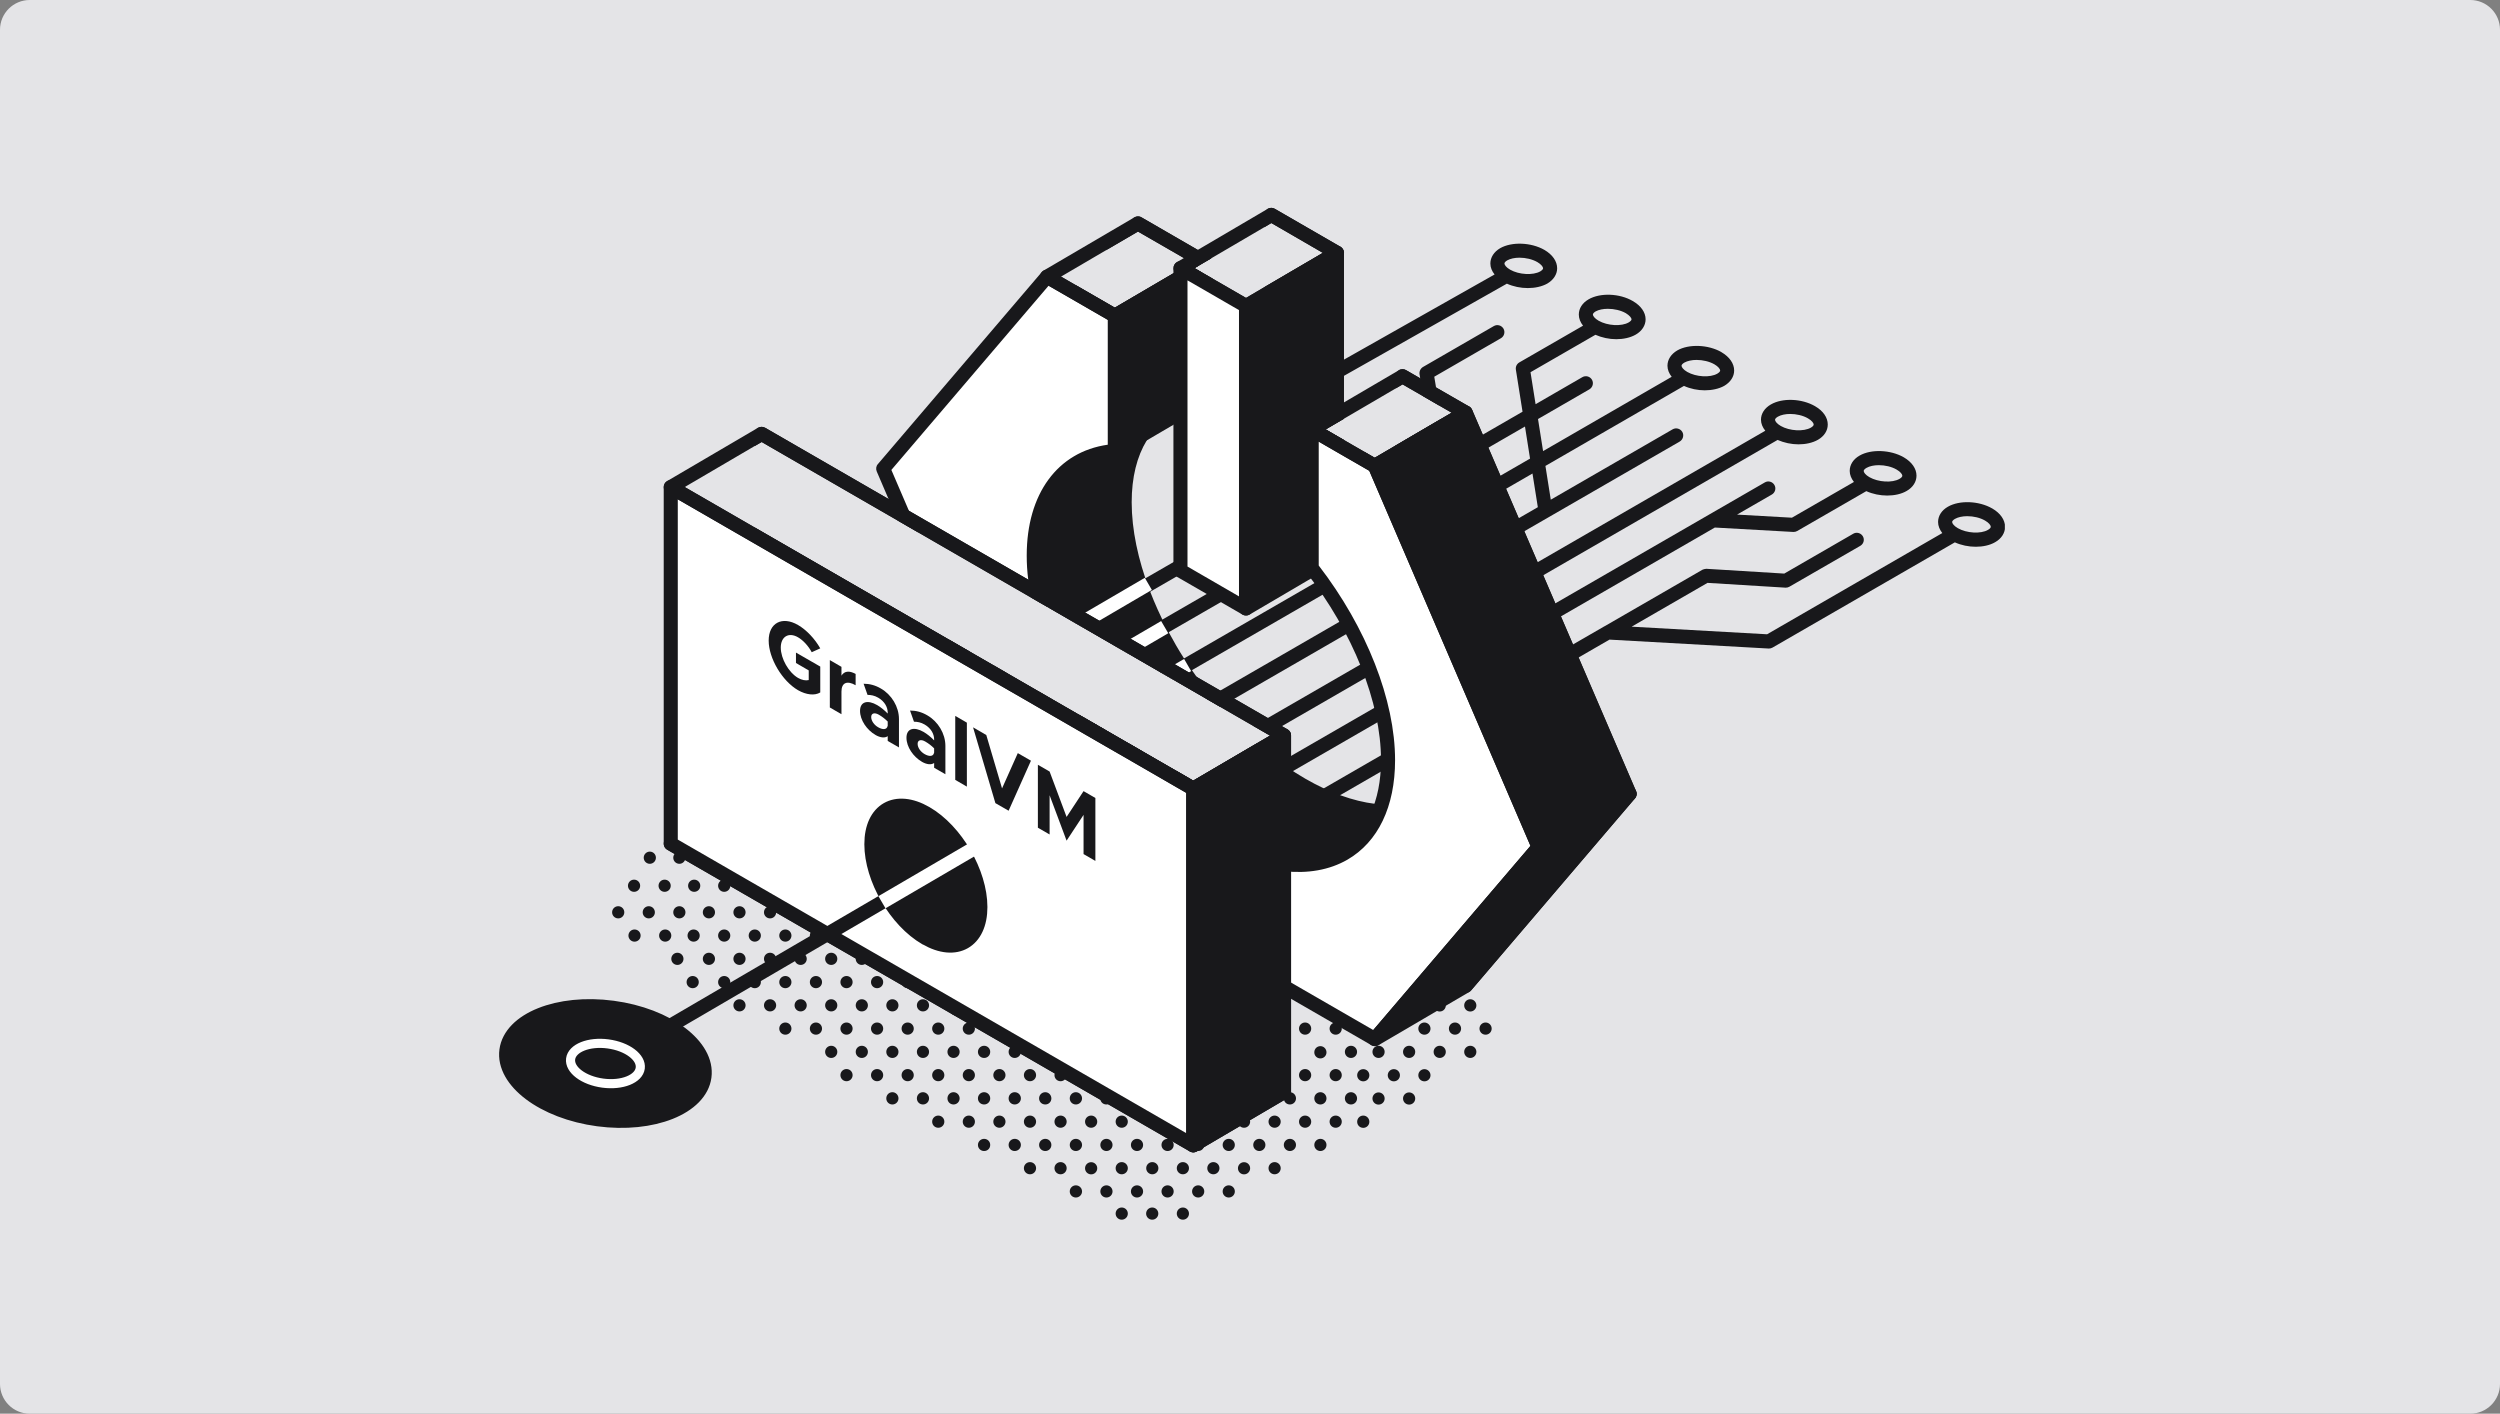 <svg width="336" height="190" viewBox="0 0 336 190" fill="none" xmlns="http://www.w3.org/2000/svg">
<rect x="0" y="0" width="336" height="190" fill="#808080" stroke="none"/>
<path d="M0 4C0 1.791 1.791 0 4 0H332C334.209 0 336 1.791 336 4V186C336 188.209 334.209 190 332 190H4C1.791 190 0 188.209 0 186V4Z" fill="#E4E4E7"/>
<g clip-path="url(#clip0_681_15560)">
<path d="M93.223 124.921C92.769 124.921 92.403 125.287 92.403 125.741C92.403 126.194 92.769 126.56 93.223 126.56C93.677 126.56 94.042 126.194 94.042 125.741C94.042 125.287 93.677 124.921 93.223 124.921Z" fill="#18181B"/>
<path d="M95.278 121.794C94.824 121.794 94.458 122.16 94.458 122.614C94.458 123.067 94.824 123.433 95.278 123.433C95.731 123.433 96.097 123.067 96.097 122.614C96.097 122.16 95.731 121.794 95.278 121.794Z" fill="#18181B"/>
<path d="M99.388 121.794C98.934 121.794 98.568 122.16 98.568 122.614C98.568 123.067 98.934 123.433 99.388 123.433C99.842 123.433 100.207 123.067 100.207 122.614C100.207 122.16 99.842 121.794 99.388 121.794Z" fill="#18181B"/>
<path d="M103.497 121.794C103.043 121.794 102.678 122.16 102.678 122.614C102.678 123.067 103.043 123.433 103.497 123.433C103.951 123.433 104.317 123.067 104.317 122.614C104.317 122.16 103.951 121.794 103.497 121.794Z" fill="#18181B"/>
<path d="M83.087 121.794C82.633 121.794 82.268 122.16 82.268 122.614C82.268 123.067 82.633 123.433 83.087 123.433C83.541 123.433 83.906 123.067 83.906 122.614C83.906 122.16 83.541 121.794 83.087 121.794Z" fill="#18181B"/>
<path d="M87.196 121.794C86.743 121.794 86.377 122.16 86.377 122.614C86.377 123.067 86.743 123.433 87.196 123.433C87.65 123.433 88.016 123.067 88.016 122.614C88.016 122.16 87.65 121.794 87.196 121.794Z" fill="#18181B"/>
<path d="M91.306 121.794C90.853 121.794 90.487 122.16 90.487 122.614C90.487 123.067 90.853 123.433 91.306 123.433C91.76 123.433 92.126 123.067 92.126 122.614C92.126 122.16 91.76 121.794 91.306 121.794Z" fill="#18181B"/>
<path d="M93.299 118.224C92.845 118.224 92.48 118.589 92.48 119.043C92.48 119.497 92.845 119.863 93.299 119.863C93.753 119.863 94.118 119.497 94.118 119.043C94.118 118.589 93.753 118.224 93.299 118.224Z" fill="#18181B"/>
<path d="M85.218 118.224C84.764 118.224 84.398 118.589 84.398 119.043C84.398 119.497 84.764 119.863 85.218 119.863C85.672 119.863 86.037 119.497 86.037 119.043C86.037 118.589 85.672 118.224 85.218 118.224Z" fill="#18181B"/>
<path d="M89.327 118.224C88.873 118.224 88.508 118.589 88.508 119.043C88.508 119.497 88.873 119.863 89.327 119.863C89.781 119.863 90.147 119.497 90.147 119.043C90.147 118.589 89.781 118.224 89.327 118.224Z" fill="#18181B"/>
<path d="M91.306 114.457C90.853 114.457 90.487 114.822 90.487 115.276C90.487 115.73 90.853 116.096 91.306 116.096C91.76 116.096 92.126 115.73 92.126 115.276C92.126 114.822 91.76 114.457 91.306 114.457Z" fill="#18181B"/>
<path d="M87.335 114.457C86.881 114.457 86.516 114.822 86.516 115.276C86.516 115.73 86.881 116.096 87.335 116.096C87.789 116.096 88.154 115.73 88.154 115.276C88.154 114.822 87.789 114.457 87.335 114.457Z" fill="#18181B"/>
<path d="M97.332 124.921C96.879 124.921 96.513 125.287 96.513 125.741C96.513 126.194 96.879 126.56 97.332 126.56C97.786 126.56 98.152 126.194 98.152 125.741C98.152 125.287 97.786 124.921 97.332 124.921Z" fill="#18181B"/>
<path d="M97.332 118.224C96.879 118.224 96.513 118.589 96.513 119.043C96.513 119.497 96.879 119.863 97.332 119.863C97.786 119.863 98.152 119.497 98.152 119.043C98.152 118.589 97.786 118.224 97.332 118.224Z" fill="#18181B"/>
<path d="M101.442 124.921C100.989 124.921 100.623 125.287 100.623 125.741C100.623 126.194 100.989 126.56 101.442 126.56C101.896 126.56 102.262 126.194 102.262 125.741C102.262 125.287 101.896 124.921 101.442 124.921Z" fill="#18181B"/>
<path d="M105.552 124.921C105.098 124.921 104.732 125.287 104.732 125.741C104.732 126.194 105.098 126.56 105.552 126.56C106.006 126.56 106.371 126.194 106.371 125.741C106.371 125.287 106.006 124.921 105.552 124.921Z" fill="#18181B"/>
<path d="M85.281 124.921C84.828 124.921 84.462 125.287 84.462 125.741C84.462 126.194 84.828 126.56 85.281 126.56C85.735 126.56 86.101 126.194 86.101 125.741C86.101 125.287 85.735 124.921 85.281 124.921Z" fill="#18181B"/>
<path d="M89.403 124.921C88.949 124.921 88.583 125.287 88.583 125.741C88.583 126.194 88.949 126.56 89.403 126.56C89.856 126.56 90.222 126.194 90.222 125.741C90.222 125.287 89.856 124.921 89.403 124.921Z" fill="#18181B"/>
<path d="M109.662 124.921C109.208 124.921 108.843 125.287 108.843 125.741C108.843 126.194 109.208 126.56 109.662 126.56C110.116 126.56 110.481 126.194 110.481 125.741C110.481 125.287 110.116 124.921 109.662 124.921Z" fill="#18181B"/>
<path d="M95.278 129.687C95.731 129.687 96.097 129.322 96.097 128.868C96.097 128.414 95.731 128.048 95.278 128.048C94.824 128.048 94.458 128.414 94.458 128.868C94.458 129.322 94.824 129.687 95.278 129.687Z" fill="#18181B"/>
<path d="M99.388 128.048C98.934 128.048 98.568 128.414 98.568 128.868C98.568 129.322 98.934 129.687 99.388 129.687C99.842 129.687 100.207 129.322 100.207 128.868C100.207 128.414 99.842 128.048 99.388 128.048Z" fill="#18181B"/>
<path d="M103.497 128.048C103.043 128.048 102.678 128.414 102.678 128.868C102.678 129.322 103.043 129.687 103.497 129.687C103.951 129.687 104.317 129.322 104.317 128.868C104.317 128.414 103.951 128.048 103.497 128.048Z" fill="#18181B"/>
<path d="M91.042 128.048C90.588 128.048 90.222 128.414 90.222 128.868C90.222 129.322 90.588 129.687 91.042 129.687C91.496 129.687 91.861 129.322 91.861 128.868C91.861 128.414 91.496 128.048 91.042 128.048Z" fill="#18181B"/>
<path d="M93.097 131.175C92.643 131.175 92.277 131.541 92.277 131.995C92.277 132.449 92.643 132.814 93.097 132.814C93.551 132.814 93.916 132.449 93.916 131.995C93.916 131.541 93.551 131.175 93.097 131.175Z" fill="#18181B"/>
<path d="M107.607 128.048C107.153 128.048 106.788 128.414 106.788 128.868C106.788 129.322 107.153 129.687 107.607 129.687C108.061 129.687 108.427 129.322 108.427 128.868C108.427 128.414 108.061 128.048 107.607 128.048Z" fill="#18181B"/>
<path d="M111.717 128.048C111.263 128.048 110.897 128.414 110.897 128.868C110.897 129.322 111.263 129.687 111.717 129.687C112.171 129.687 112.536 129.322 112.536 128.868C112.536 128.414 112.171 128.048 111.717 128.048Z" fill="#18181B"/>
<path d="M115.827 128.048C115.373 128.048 115.008 128.414 115.008 128.868C115.008 129.322 115.373 129.687 115.827 129.687C116.281 129.687 116.647 129.322 116.647 128.868C116.647 128.414 116.281 128.048 115.827 128.048Z" fill="#18181B"/>
<path d="M97.332 131.175C96.879 131.175 96.513 131.541 96.513 131.995C96.513 132.449 96.879 132.814 97.332 132.814C97.786 132.814 98.152 132.449 98.152 131.995C98.152 131.541 97.786 131.175 97.332 131.175Z" fill="#18181B"/>
<path d="M101.442 131.175C100.989 131.175 100.623 131.541 100.623 131.995C100.623 132.449 100.989 132.814 101.442 132.814C101.896 132.814 102.262 132.449 102.262 131.995C102.262 131.541 101.896 131.175 101.442 131.175Z" fill="#18181B"/>
<path d="M105.552 131.175C105.098 131.175 104.732 131.541 104.732 131.995C104.732 132.449 105.098 132.814 105.552 132.814C106.006 132.814 106.371 132.449 106.371 131.995C106.371 131.541 106.006 131.175 105.552 131.175Z" fill="#18181B"/>
<path d="M109.662 131.175C109.208 131.175 108.843 131.541 108.843 131.995C108.843 132.449 109.208 132.814 109.662 132.814C110.116 132.814 110.481 132.449 110.481 131.995C110.481 131.541 110.116 131.175 109.662 131.175Z" fill="#18181B"/>
<path d="M113.772 131.175C113.318 131.175 112.952 131.541 112.952 131.995C112.952 132.449 113.318 132.814 113.772 132.814C114.225 132.814 114.591 132.449 114.591 131.995C114.591 131.541 114.225 131.175 113.772 131.175Z" fill="#18181B"/>
<path d="M117.882 131.175C117.428 131.175 117.062 131.541 117.062 131.995C117.062 132.449 117.428 132.814 117.882 132.814C118.336 132.814 118.701 132.449 118.701 131.995C118.701 131.541 118.336 131.175 117.882 131.175Z" fill="#18181B"/>
<path d="M121.991 131.175C121.537 131.175 121.172 131.541 121.172 131.995C121.172 132.449 121.537 132.814 121.991 132.814C122.445 132.814 122.811 132.449 122.811 131.995C122.811 131.541 122.445 131.175 121.991 131.175Z" fill="#18181B"/>
<path d="M99.388 134.297C98.934 134.297 98.568 134.663 98.568 135.117C98.568 135.571 98.934 135.936 99.388 135.936C99.842 135.936 100.207 135.571 100.207 135.117C100.207 134.663 99.842 134.297 99.388 134.297Z" fill="#18181B"/>
<path d="M103.497 134.297C103.043 134.297 102.678 134.663 102.678 135.117C102.678 135.571 103.043 135.936 103.497 135.936C103.951 135.936 104.317 135.571 104.317 135.117C104.317 134.663 103.951 134.297 103.497 134.297Z" fill="#18181B"/>
<path d="M107.607 134.297C107.153 134.297 106.788 134.663 106.788 135.117C106.788 135.571 107.153 135.936 107.607 135.936C108.061 135.936 108.427 135.571 108.427 135.117C108.427 134.663 108.061 134.297 107.607 134.297Z" fill="#18181B"/>
<path d="M111.717 134.297C111.263 134.297 110.897 134.663 110.897 135.117C110.897 135.571 111.263 135.936 111.717 135.936C112.171 135.936 112.536 135.571 112.536 135.117C112.536 134.663 112.171 134.297 111.717 134.297Z" fill="#18181B"/>
<path d="M115.827 134.297C115.373 134.297 115.008 134.663 115.008 135.117C115.008 135.571 115.373 135.936 115.827 135.936C116.281 135.936 116.647 135.571 116.647 135.117C116.647 134.663 116.281 134.297 115.827 134.297Z" fill="#18181B"/>
<path d="M119.936 134.297C119.483 134.297 119.117 134.663 119.117 135.117C119.117 135.571 119.483 135.936 119.936 135.936C120.39 135.936 120.756 135.571 120.756 135.117C120.756 134.663 120.39 134.297 119.936 134.297Z" fill="#18181B"/>
<path d="M124.047 134.297C123.593 134.297 123.228 134.663 123.228 135.117C123.228 135.571 123.593 135.936 124.047 135.936C124.501 135.936 124.866 135.571 124.866 135.117C124.866 134.663 124.501 134.297 124.047 134.297Z" fill="#18181B"/>
<path d="M128.156 134.297C127.703 134.297 127.337 134.663 127.337 135.117C127.337 135.571 127.703 135.936 128.156 135.936C128.61 135.936 128.976 135.571 128.976 135.117C128.976 134.663 128.61 134.297 128.156 134.297Z" fill="#18181B"/>
<path d="M105.552 139.063C106.006 139.063 106.371 138.698 106.371 138.244C106.371 137.79 106.006 137.424 105.552 137.424C105.098 137.424 104.732 137.79 104.732 138.244C104.732 138.698 105.098 139.063 105.552 139.063Z" fill="#18181B"/>
<path d="M109.662 137.424C109.208 137.424 108.843 137.79 108.843 138.244C108.843 138.698 109.208 139.063 109.662 139.063C110.116 139.063 110.481 138.698 110.481 138.244C110.481 137.79 110.116 137.424 109.662 137.424Z" fill="#18181B"/>
<path d="M113.772 137.424C113.318 137.424 112.952 137.79 112.952 138.244C112.952 138.698 113.318 139.063 113.772 139.063C114.225 139.063 114.591 138.698 114.591 138.244C114.591 137.79 114.225 137.424 113.772 137.424Z" fill="#18181B"/>
<path d="M117.882 137.424C117.428 137.424 117.062 137.79 117.062 138.244C117.062 138.698 117.428 139.063 117.882 139.063C118.336 139.063 118.701 138.698 118.701 138.244C118.701 137.79 118.336 137.424 117.882 137.424Z" fill="#18181B"/>
<path d="M121.991 137.424C121.537 137.424 121.172 137.79 121.172 138.244C121.172 138.698 121.537 139.063 121.991 139.063C122.445 139.063 122.811 138.698 122.811 138.244C122.811 137.79 122.445 137.424 121.991 137.424Z" fill="#18181B"/>
<path d="M126.102 139.063C126.556 139.063 126.921 138.698 126.921 138.244C126.921 137.79 126.556 137.424 126.102 137.424C125.648 137.424 125.282 137.79 125.282 138.244C125.282 138.698 125.648 139.063 126.102 139.063Z" fill="#18181B"/>
<path d="M130.211 137.424C129.757 137.424 129.392 137.79 129.392 138.244C129.392 138.698 129.757 139.063 130.211 139.063C130.665 139.063 131.03 138.698 131.03 138.244C131.03 137.79 130.665 137.424 130.211 137.424Z" fill="#18181B"/>
<path d="M111.717 140.552C111.263 140.552 110.897 140.917 110.897 141.371C110.897 141.825 111.263 142.19 111.717 142.19C112.171 142.19 112.536 141.825 112.536 141.371C112.536 140.917 112.171 140.552 111.717 140.552Z" fill="#18181B"/>
<path d="M115.827 140.552C115.373 140.552 115.008 140.917 115.008 141.371C115.008 141.825 115.373 142.19 115.827 142.19C116.281 142.19 116.647 141.825 116.647 141.371C116.647 140.917 116.281 140.552 115.827 140.552Z" fill="#18181B"/>
<path d="M119.936 140.552C119.483 140.552 119.117 140.917 119.117 141.371C119.117 141.825 119.483 142.19 119.936 142.19C120.39 142.19 120.756 141.825 120.756 141.371C120.756 140.917 120.39 140.552 119.936 140.552Z" fill="#18181B"/>
<path d="M124.047 140.552C123.593 140.552 123.228 140.917 123.228 141.371C123.228 141.825 123.593 142.19 124.047 142.19C124.501 142.19 124.866 141.825 124.866 141.371C124.866 140.917 124.501 140.552 124.047 140.552Z" fill="#18181B"/>
<path d="M128.156 140.552C127.703 140.552 127.337 140.917 127.337 141.371C127.337 141.825 127.703 142.19 128.156 142.19C128.61 142.19 128.976 141.825 128.976 141.371C128.976 140.917 128.61 140.552 128.156 140.552Z" fill="#18181B"/>
<path d="M132.266 140.552C131.812 140.552 131.434 140.917 131.434 141.371C131.434 141.825 131.799 142.19 132.266 142.19C132.732 142.19 133.085 141.825 133.085 141.371C133.085 140.917 132.72 140.552 132.266 140.552Z" fill="#18181B"/>
<path d="M136.376 140.552C135.922 140.552 135.557 140.917 135.557 141.371C135.557 141.825 135.922 142.19 136.376 142.19C136.83 142.19 137.208 141.825 137.208 141.371C137.208 140.917 136.843 140.552 136.376 140.552Z" fill="#18181B"/>
<path d="M113.772 143.678C113.318 143.678 112.952 144.044 112.952 144.498C112.952 144.952 113.318 145.317 113.772 145.317C114.225 145.317 114.591 144.952 114.591 144.498C114.591 144.044 114.225 143.678 113.772 143.678Z" fill="#18181B"/>
<path d="M117.882 143.678C117.428 143.678 117.062 144.044 117.062 144.498C117.062 144.952 117.428 145.317 117.882 145.317C118.336 145.317 118.701 144.952 118.701 144.498C118.701 144.044 118.336 143.678 117.882 143.678Z" fill="#18181B"/>
<path d="M121.991 143.678C121.537 143.678 121.172 144.044 121.172 144.498C121.172 144.952 121.537 145.317 121.991 145.317C122.445 145.317 122.811 144.952 122.811 144.498C122.811 144.044 122.445 143.678 121.991 143.678Z" fill="#18181B"/>
<path d="M126.102 143.678C125.648 143.678 125.282 144.044 125.282 144.498C125.282 144.952 125.648 145.317 126.102 145.317C126.556 145.317 126.921 144.952 126.921 144.498C126.921 144.044 126.556 143.678 126.102 143.678Z" fill="#18181B"/>
<path d="M130.211 143.678C129.757 143.678 129.392 144.044 129.392 144.498C129.392 144.952 129.757 145.317 130.211 145.317C130.665 145.317 131.03 144.952 131.03 144.498C131.03 144.044 130.665 143.678 130.211 143.678Z" fill="#18181B"/>
<path d="M134.32 143.678C133.867 143.678 133.501 144.044 133.501 144.498C133.501 144.952 133.867 145.317 134.32 145.317C134.774 145.317 135.14 144.952 135.14 144.498C135.14 144.044 134.774 143.678 134.32 143.678Z" fill="#18181B"/>
<path d="M138.431 143.678C137.977 143.678 137.611 144.044 137.611 144.498C137.611 144.952 137.977 145.317 138.431 145.317C138.885 145.317 139.25 144.952 139.25 144.498C139.25 144.044 138.885 143.678 138.431 143.678Z" fill="#18181B"/>
<path d="M142.54 143.678C142.086 143.678 141.721 144.044 141.721 144.498C141.721 144.952 142.086 145.317 142.54 145.317C142.994 145.317 143.36 144.952 143.36 144.498C143.36 144.044 142.994 143.678 142.54 143.678Z" fill="#18181B"/>
<path d="M119.936 146.791C119.483 146.791 119.117 147.156 119.117 147.623C119.117 148.089 119.483 148.442 119.936 148.442C120.39 148.442 120.756 148.077 120.756 147.623C120.756 147.169 120.39 146.791 119.936 146.791Z" fill="#18181B"/>
<path d="M124.047 146.791C123.593 146.791 123.228 147.156 123.228 147.623C123.228 148.089 123.593 148.442 124.047 148.442C124.501 148.442 124.866 148.077 124.866 147.623C124.866 147.169 124.501 146.791 124.047 146.791Z" fill="#18181B"/>
<path d="M128.156 146.791C127.703 146.791 127.337 147.156 127.337 147.623C127.337 148.089 127.703 148.442 128.156 148.442C128.61 148.442 128.976 148.077 128.976 147.623C128.976 147.169 128.61 146.791 128.156 146.791Z" fill="#18181B"/>
<path d="M132.266 146.791C131.812 146.791 131.434 147.156 131.434 147.623C131.434 148.089 131.799 148.442 132.266 148.442C132.732 148.442 133.085 148.077 133.085 147.623C133.085 147.169 132.72 146.791 132.266 146.791Z" fill="#18181B"/>
<path d="M136.376 146.791C135.922 146.791 135.557 147.156 135.557 147.623C135.557 148.089 135.922 148.442 136.376 148.442C136.83 148.442 137.208 148.077 137.208 147.623C137.208 147.169 136.843 146.791 136.376 146.791Z" fill="#18181B"/>
<path d="M140.485 146.791C140.032 146.791 139.653 147.156 139.653 147.623C139.653 148.089 140.019 148.442 140.485 148.442C140.952 148.442 141.305 148.077 141.305 147.623C141.305 147.169 140.939 146.791 140.485 146.791Z" fill="#18181B"/>
<path d="M144.595 146.791C144.141 146.791 143.775 147.156 143.775 147.623C143.775 148.089 144.141 148.442 144.595 148.442C145.049 148.442 145.427 148.077 145.427 147.623C145.427 147.169 145.049 146.791 144.595 146.791Z" fill="#18181B"/>
<path d="M148.692 146.791C148.239 146.791 147.873 147.156 147.873 147.623C147.873 148.089 148.239 148.442 148.692 148.442C149.146 148.442 149.525 148.077 149.525 147.623C149.525 147.169 149.146 146.791 148.692 146.791Z" fill="#18181B"/>
<path d="M177.461 146.791C177.007 146.791 176.642 147.156 176.642 147.623C176.642 148.089 177.007 148.442 177.461 148.442C177.915 148.442 178.28 148.077 178.28 147.623C178.28 147.169 177.915 146.791 177.461 146.791Z" fill="#18181B"/>
<path d="M177.461 140.601C177.007 140.601 176.642 140.966 176.642 141.433C176.642 141.899 177.007 142.252 177.461 142.252C177.915 142.252 178.28 141.887 178.28 141.433C178.28 140.979 177.915 140.601 177.461 140.601Z" fill="#18181B"/>
<path d="M173.363 146.791C172.91 146.791 172.544 147.156 172.544 147.623C172.544 148.089 172.91 148.442 173.363 148.442C173.817 148.442 174.183 148.077 174.183 147.623C174.183 147.169 173.817 146.791 173.363 146.791Z" fill="#18181B"/>
<path d="M181.57 146.791C181.117 146.791 180.751 147.156 180.751 147.623C180.751 148.089 181.117 148.442 181.57 148.442C182.024 148.442 182.39 148.077 182.39 147.623C182.39 147.169 182.024 146.791 181.57 146.791Z" fill="#18181B"/>
<path d="M126.102 149.933C125.648 149.933 125.282 150.298 125.282 150.752C125.282 151.206 125.648 151.571 126.102 151.571C126.556 151.571 126.921 151.206 126.921 150.752C126.921 150.298 126.556 149.933 126.102 149.933Z" fill="#18181B"/>
<path d="M130.211 149.933C129.757 149.933 129.392 150.298 129.392 150.752C129.392 151.206 129.757 151.571 130.211 151.571C130.665 151.571 131.03 151.206 131.03 150.752C131.03 150.298 130.665 149.933 130.211 149.933Z" fill="#18181B"/>
<path d="M134.32 149.933C133.867 149.933 133.501 150.298 133.501 150.752C133.501 151.206 133.867 151.571 134.32 151.571C134.774 151.571 135.14 151.206 135.14 150.752C135.14 150.298 134.774 149.933 134.32 149.933Z" fill="#18181B"/>
<path d="M138.431 149.933C137.977 149.933 137.611 150.298 137.611 150.752C137.611 151.206 137.977 151.571 138.431 151.571C138.885 151.571 139.25 151.206 139.25 150.752C139.25 150.298 138.885 149.933 138.431 149.933Z" fill="#18181B"/>
<path d="M142.54 149.933C142.086 149.933 141.721 150.298 141.721 150.752C141.721 151.206 142.086 151.571 142.54 151.571C142.994 151.571 143.36 151.206 143.36 150.752C143.36 150.298 142.994 149.933 142.54 149.933Z" fill="#18181B"/>
<path d="M146.65 149.933C146.196 149.933 145.83 150.298 145.83 150.752C145.83 151.206 146.196 151.571 146.65 151.571C147.103 151.571 147.469 151.206 147.469 150.752C147.469 150.298 147.103 149.933 146.65 149.933Z" fill="#18181B"/>
<path d="M150.76 149.933C150.306 149.933 149.941 150.298 149.941 150.752C149.941 151.206 150.306 151.571 150.76 151.571C151.214 151.571 151.58 151.206 151.58 150.752C151.58 150.298 151.214 149.933 150.76 149.933Z" fill="#18181B"/>
<path d="M171.309 149.933C170.855 149.933 170.489 150.298 170.489 150.752C170.489 151.206 170.855 151.571 171.309 151.571C171.763 151.571 172.128 151.206 172.128 150.752C172.128 150.298 171.75 149.933 171.309 149.933Z" fill="#18181B"/>
<path d="M167.199 149.933C166.745 149.933 166.38 150.298 166.38 150.752C166.38 151.206 166.745 151.571 167.199 151.571C167.653 151.571 168.019 151.206 168.019 150.752C168.019 150.298 167.641 149.933 167.199 149.933Z" fill="#18181B"/>
<path d="M175.406 149.933C174.953 149.933 174.587 150.298 174.587 150.752C174.587 151.206 174.953 151.571 175.406 151.571C175.86 151.571 176.226 151.206 176.226 150.752C176.226 150.298 175.86 149.933 175.406 149.933Z" fill="#18181B"/>
<path d="M132.266 153.06C131.812 153.06 131.434 153.425 131.434 153.879C131.434 154.333 131.799 154.698 132.266 154.698C132.732 154.698 133.085 154.333 133.085 153.879C133.085 153.425 132.72 153.06 132.266 153.06Z" fill="#18181B"/>
<path d="M136.376 153.06C135.922 153.06 135.557 153.425 135.557 153.879C135.557 154.333 135.922 154.698 136.376 154.698C136.83 154.698 137.208 154.333 137.208 153.879C137.208 153.425 136.843 153.06 136.376 153.06Z" fill="#18181B"/>
<path d="M140.485 153.06C140.032 153.06 139.653 153.425 139.653 153.879C139.653 154.333 140.019 154.698 140.485 154.698C140.952 154.698 141.305 154.333 141.305 153.879C141.305 153.425 140.939 153.06 140.485 153.06Z" fill="#18181B"/>
<path d="M144.595 153.06C144.141 153.06 143.775 153.425 143.775 153.879C143.775 154.333 144.141 154.698 144.595 154.698C145.049 154.698 145.427 154.333 145.427 153.879C145.427 153.425 145.049 153.06 144.595 153.06Z" fill="#18181B"/>
<path d="M148.705 153.06C148.251 153.06 147.886 153.425 147.886 153.879C147.886 154.333 148.251 154.698 148.705 154.698C149.159 154.698 149.525 154.333 149.525 153.879C149.525 153.425 149.159 153.06 148.705 153.06Z" fill="#18181B"/>
<path d="M152.815 153.06C152.361 153.06 151.995 153.425 151.995 153.879C151.995 154.333 152.361 154.698 152.815 154.698C153.268 154.698 153.634 154.333 153.634 153.879C153.634 153.425 153.268 153.06 152.815 153.06Z" fill="#18181B"/>
<path d="M156.924 153.06C156.47 153.06 156.104 153.425 156.104 153.879C156.104 154.333 156.47 154.698 156.924 154.698C157.378 154.698 157.743 154.333 157.743 153.879C157.743 153.425 157.378 153.06 156.924 153.06Z" fill="#18181B"/>
<path d="M165.144 153.06C164.69 153.06 164.324 153.425 164.324 153.879C164.324 154.333 164.69 154.698 165.144 154.698C165.597 154.698 165.963 154.333 165.963 153.879C165.963 153.425 165.597 153.06 165.144 153.06Z" fill="#18181B"/>
<path d="M161.034 153.06C160.58 153.06 160.215 153.425 160.215 153.879C160.215 154.333 160.58 154.698 161.034 154.698C161.488 154.698 161.854 154.333 161.854 153.879C161.854 153.425 161.488 153.06 161.034 153.06Z" fill="#18181B"/>
<path d="M169.254 153.06C168.8 153.06 168.435 153.425 168.435 153.879C168.435 154.333 168.8 154.698 169.254 154.698C169.708 154.698 170.073 154.333 170.073 153.879C170.073 153.425 169.708 153.06 169.254 153.06Z" fill="#18181B"/>
<path d="M173.363 153.06C172.91 153.06 172.544 153.425 172.544 153.879C172.544 154.333 172.91 154.698 173.363 154.698C173.817 154.698 174.183 154.333 174.183 153.879C174.183 153.425 173.817 153.06 173.363 153.06Z" fill="#18181B"/>
<path d="M179.516 149.933C179.062 149.933 178.696 150.298 178.696 150.752C178.696 151.206 179.062 151.571 179.516 151.571C179.97 151.571 180.335 151.206 180.335 150.752C180.335 150.298 179.97 149.933 179.516 149.933Z" fill="#18181B"/>
<path d="M177.461 153.06C177.007 153.06 176.642 153.425 176.642 153.879C176.642 154.333 177.007 154.698 177.461 154.698C177.915 154.698 178.28 154.333 178.28 153.879C178.28 153.425 177.915 153.06 177.461 153.06Z" fill="#18181B"/>
<path d="M138.431 156.187C137.977 156.187 137.611 156.552 137.611 157.006C137.611 157.46 137.977 157.825 138.431 157.825C138.885 157.825 139.25 157.46 139.25 157.006C139.25 156.552 138.885 156.187 138.431 156.187Z" fill="#18181B"/>
<path d="M142.54 156.187C142.086 156.187 141.721 156.552 141.721 157.006C141.721 157.46 142.086 157.825 142.54 157.825C142.994 157.825 143.36 157.46 143.36 157.006C143.36 156.552 142.994 156.187 142.54 156.187Z" fill="#18181B"/>
<path d="M146.65 157.835C147.103 157.835 147.469 157.47 147.469 157.016C147.469 156.562 147.103 156.197 146.65 156.197C146.196 156.197 145.83 156.562 145.83 157.016C145.83 157.47 146.196 157.835 146.65 157.835Z" fill="#18181B"/>
<path d="M150.76 156.187C150.306 156.187 149.941 156.552 149.941 157.006C149.941 157.46 150.306 157.825 150.76 157.825C151.214 157.825 151.58 157.46 151.58 157.006C151.58 156.552 151.214 156.187 150.76 156.187Z" fill="#18181B"/>
<path d="M154.869 156.187C154.415 156.187 154.05 156.552 154.05 157.006C154.05 157.46 154.415 157.825 154.869 157.825C155.323 157.825 155.689 157.46 155.689 157.006C155.689 156.552 155.323 156.187 154.869 156.187Z" fill="#18181B"/>
<path d="M158.98 156.187C158.526 156.187 158.16 156.552 158.16 157.006C158.16 157.46 158.526 157.825 158.98 157.825C159.433 157.825 159.799 157.46 159.799 157.006C159.799 156.552 159.433 156.187 158.98 156.187Z" fill="#18181B"/>
<path d="M163.077 156.187C162.623 156.187 162.258 156.552 162.258 157.006C162.258 157.46 162.623 157.825 163.077 157.825C163.531 157.825 163.897 157.46 163.897 157.006C163.897 156.552 163.531 156.187 163.077 156.187Z" fill="#18181B"/>
<path d="M167.199 157.835C167.653 157.835 168.019 157.47 168.019 157.016C168.019 156.562 167.653 156.197 167.199 156.197C166.745 156.197 166.38 156.562 166.38 157.016C166.38 157.47 166.745 157.835 167.199 157.835Z" fill="#18181B"/>
<path d="M171.309 156.187C170.855 156.187 170.489 156.552 170.489 157.006C170.489 157.46 170.855 157.825 171.309 157.825C171.763 157.825 172.128 157.46 172.128 157.006C172.128 156.552 171.75 156.187 171.309 156.187Z" fill="#18181B"/>
<path d="M150.76 162.288C150.306 162.288 149.941 162.654 149.941 163.108C149.941 163.561 150.306 163.927 150.76 163.927C151.214 163.927 151.58 163.561 151.58 163.108C151.58 162.654 151.214 162.288 150.76 162.288Z" fill="#18181B"/>
<path d="M154.858 162.288C154.404 162.288 154.038 162.654 154.038 163.108C154.038 163.561 154.404 163.927 154.858 163.927C155.311 163.927 155.677 163.561 155.677 163.108C155.677 162.654 155.311 162.288 154.858 162.288Z" fill="#18181B"/>
<path d="M158.98 162.288C158.526 162.288 158.16 162.654 158.16 163.108C158.16 163.561 158.526 163.927 158.98 163.927C159.433 163.927 159.799 163.561 159.799 163.108C159.799 162.654 159.433 162.288 158.98 162.288Z" fill="#18181B"/>
<path d="M144.595 159.309C144.141 159.309 143.775 159.674 143.775 160.128C143.775 160.582 144.141 160.947 144.595 160.947C145.049 160.947 145.427 160.582 145.427 160.128C145.427 159.674 145.049 159.309 144.595 159.309Z" fill="#18181B"/>
<path d="M148.705 159.309C148.251 159.309 147.886 159.674 147.886 160.128C147.886 160.582 148.251 160.947 148.705 160.947C149.159 160.947 149.525 160.582 149.525 160.128C149.525 159.674 149.159 159.309 148.705 159.309Z" fill="#18181B"/>
<path d="M152.815 159.309C152.361 159.309 151.995 159.674 151.995 160.128C151.995 160.582 152.361 160.947 152.815 160.947C153.268 160.947 153.634 160.582 153.634 160.128C153.634 159.674 153.268 159.309 152.815 159.309Z" fill="#18181B"/>
<path d="M156.924 159.309C156.47 159.309 156.104 159.674 156.104 160.128C156.104 160.582 156.47 160.947 156.924 160.947C157.378 160.947 157.743 160.582 157.743 160.128C157.743 159.674 157.378 159.309 156.924 159.309Z" fill="#18181B"/>
<path d="M161.034 159.309C160.58 159.309 160.215 159.674 160.215 160.128C160.215 160.582 160.58 160.947 161.034 160.947C161.488 160.947 161.854 160.582 161.854 160.128C161.854 159.674 161.488 159.309 161.034 159.309Z" fill="#18181B"/>
<path d="M165.144 159.309C164.69 159.309 164.324 159.674 164.324 160.128C164.324 160.582 164.69 160.947 165.144 160.947C165.597 160.947 165.963 160.582 165.963 160.128C165.963 159.674 165.597 159.309 165.144 159.309Z" fill="#18181B"/>
<path d="M197.607 134.297C197.153 134.297 196.787 134.663 196.787 135.129C196.787 135.596 197.153 135.949 197.607 135.949C198.06 135.949 198.426 135.583 198.426 135.129C198.426 134.676 198.06 134.297 197.607 134.297Z" fill="#18181B"/>
<path d="M193.497 134.297C193.043 134.297 192.678 134.663 192.678 135.129C192.678 135.596 193.043 135.949 193.497 135.949C193.951 135.949 194.317 135.583 194.317 135.129C194.317 134.676 193.951 134.297 193.497 134.297Z" fill="#18181B"/>
<path d="M183.223 149.933C182.769 149.933 182.403 150.298 182.403 150.765C182.403 151.231 182.769 151.584 183.223 151.584C183.677 151.584 184.042 151.218 184.042 150.765C184.042 150.311 183.677 149.933 183.223 149.933Z" fill="#18181B"/>
<path d="M191.442 137.424C190.988 137.424 190.622 137.79 190.622 138.244C190.622 138.698 190.988 139.063 191.442 139.063C191.895 139.063 192.261 138.698 192.261 138.244C192.261 137.79 191.883 137.424 191.442 137.424Z" fill="#18181B"/>
<path d="M187.332 137.424C186.878 137.424 186.513 137.79 186.513 138.244C186.513 138.698 186.878 139.063 187.332 139.063C187.786 139.063 188.152 138.698 188.152 138.244C188.152 137.79 187.773 137.424 187.332 137.424Z" fill="#18181B"/>
<path d="M195.552 137.424C195.098 137.424 194.732 137.79 194.732 138.244C194.732 138.698 195.098 139.063 195.552 139.063C196.006 139.063 196.371 138.698 196.371 138.244C196.371 137.79 196.006 137.424 195.552 137.424Z" fill="#18181B"/>
<path d="M185.277 140.552C184.824 140.552 184.458 140.917 184.458 141.371C184.458 141.825 184.824 142.19 185.277 142.19C185.731 142.19 186.097 141.825 186.097 141.371C186.097 140.917 185.731 140.552 185.277 140.552Z" fill="#18181B"/>
<path d="M181.57 140.552C181.117 140.552 180.751 140.917 180.751 141.371C180.751 141.825 181.117 142.19 181.57 142.19C182.024 142.19 182.39 141.825 182.39 141.371C182.39 140.917 182.024 140.552 181.57 140.552Z" fill="#18181B"/>
<path d="M189.387 140.552C188.933 140.552 188.567 140.917 188.567 141.371C188.567 141.825 188.933 142.19 189.387 142.19C189.841 142.19 190.206 141.825 190.206 141.371C190.206 140.917 189.841 140.552 189.387 140.552Z" fill="#18181B"/>
<path d="M193.497 140.552C193.043 140.552 192.678 140.917 192.678 141.371C192.678 141.825 193.043 142.19 193.497 142.19C193.951 142.19 194.317 141.825 194.317 141.371C194.317 140.917 193.951 140.552 193.497 140.552Z" fill="#18181B"/>
<path d="M199.661 137.424C199.207 137.424 198.842 137.79 198.842 138.244C198.842 138.698 199.207 139.063 199.661 139.063C200.115 139.063 200.481 138.698 200.481 138.244C200.481 137.79 200.115 137.424 199.661 137.424Z" fill="#18181B"/>
<path d="M197.607 140.552C197.153 140.552 196.787 140.917 196.787 141.371C196.787 141.825 197.153 142.19 197.607 142.19C198.06 142.19 198.426 141.825 198.426 141.371C198.426 140.917 198.06 140.552 197.607 140.552Z" fill="#18181B"/>
<path d="M183.223 143.693C182.769 143.693 182.403 144.059 182.403 144.513C182.403 144.967 182.769 145.332 183.223 145.332C183.677 145.332 184.042 144.967 184.042 144.513C184.042 144.059 183.677 143.693 183.223 143.693Z" fill="#18181B"/>
<path d="M179.516 143.678C179.062 143.678 178.696 144.044 178.696 144.498C178.696 144.952 179.062 145.317 179.516 145.317C179.97 145.317 180.335 144.952 180.335 144.498C180.335 144.044 179.97 143.678 179.516 143.678Z" fill="#18181B"/>
<path d="M179.516 137.424C179.062 137.424 178.696 137.79 178.696 138.244C178.696 138.698 179.062 139.063 179.516 139.063C179.97 139.063 180.335 138.698 180.335 138.244C180.335 137.79 179.97 137.424 179.516 137.424Z" fill="#18181B"/>
<path d="M175.406 143.678C174.953 143.678 174.587 144.044 174.587 144.498C174.587 144.952 174.953 145.317 175.406 145.317C175.86 145.317 176.226 144.952 176.226 144.498C176.226 144.044 175.86 143.678 175.406 143.678Z" fill="#18181B"/>
<path d="M175.406 137.424C174.953 137.424 174.587 137.79 174.587 138.244C174.587 138.698 174.953 139.063 175.406 139.063C175.86 139.063 176.226 138.698 176.226 138.244C176.226 137.79 175.86 137.424 175.406 137.424Z" fill="#18181B"/>
<path d="M187.332 145.332C187.786 145.332 188.152 144.967 188.152 144.513C188.152 144.059 187.786 143.693 187.332 143.693C186.878 143.693 186.513 144.059 186.513 144.513C186.513 144.967 186.878 145.332 187.332 145.332Z" fill="#18181B"/>
<path d="M189.387 148.459C189.841 148.459 190.206 148.094 190.206 147.64C190.206 147.186 189.841 146.82 189.387 146.82C188.933 146.82 188.567 147.186 188.567 147.64C188.567 148.094 188.933 148.459 189.387 148.459Z" fill="#18181B"/>
<path d="M191.442 143.693C190.988 143.693 190.622 144.059 190.622 144.513C190.622 144.967 190.988 145.332 191.442 145.332C191.895 145.332 192.261 144.967 192.261 144.513C192.261 144.059 191.883 143.693 191.442 143.693Z" fill="#18181B"/>
<path d="M185.277 146.82C184.824 146.82 184.458 147.186 184.458 147.64C184.458 148.094 184.824 148.459 185.277 148.459C185.731 148.459 186.097 148.094 186.097 147.64C186.097 147.186 185.731 146.82 185.277 146.82Z" fill="#18181B"/>
<path d="M241.012 71.494C241.012 71.494 241.05 71.494 241.062 71.494C241.226 71.494 241.39 71.456 241.541 71.368L250.833 66.01C251.69 66.401 252.686 66.602 253.644 66.602C254.602 66.602 255.547 66.401 256.253 65.985C257.098 65.506 257.577 64.749 257.577 63.93C257.577 62.984 256.947 62.089 255.863 61.459C254.085 60.438 251.475 60.337 249.925 61.232C249.08 61.711 248.601 62.467 248.601 63.287C248.601 63.816 248.815 64.321 249.168 64.774L240.835 69.578L233.46 69.162L238.138 66.464C238.591 66.199 238.743 65.619 238.478 65.178C238.213 64.724 237.633 64.573 237.192 64.837L122.105 131.274C121.652 131.539 121.5 132.119 121.765 132.56C121.942 132.863 122.257 133.039 122.584 133.039C122.748 133.039 122.912 133.001 123.051 132.913L230.473 70.901L241.012 71.494ZM250.858 62.883C251.274 62.644 251.879 62.518 252.509 62.518C253.341 62.518 254.236 62.719 254.905 63.11C255.434 63.413 255.674 63.753 255.674 63.942C255.674 64.068 255.535 64.22 255.295 64.358C254.325 64.926 252.434 64.812 251.249 64.132C250.719 63.829 250.48 63.489 250.48 63.299C250.48 63.173 250.618 63.022 250.858 62.883Z" fill="#18181B"/>
<path d="M238.944 56.001C239.361 55.761 239.966 55.636 240.596 55.636C241.428 55.636 242.323 55.837 242.991 56.228C243.521 56.531 243.76 56.871 243.76 57.06C243.76 57.186 243.622 57.337 243.382 57.476C242.411 58.031 240.52 57.93 239.335 57.249C238.806 56.947 238.566 56.606 238.566 56.417C238.566 56.291 238.705 56.14 238.944 56.001ZM243.937 54.589C242.159 53.555 239.562 53.455 237.999 54.362C237.167 54.841 236.675 55.585 236.675 56.404C236.675 56.934 236.89 57.438 237.255 57.892L170.402 96.493L168.498 97.59L170.402 98.687L172.293 97.59L238.907 59.127C239.777 59.506 240.76 59.72 241.718 59.72C242.676 59.72 243.622 59.518 244.34 59.102C245.172 58.623 245.651 57.879 245.651 57.06C245.651 56.114 245.034 55.219 243.937 54.589ZM156.207 104.688L116.117 127.833C115.676 128.098 115.512 128.678 115.777 129.119C115.953 129.422 116.269 129.598 116.596 129.598C116.76 129.598 116.924 129.561 117.075 129.472L158.098 105.785L159.989 104.688L158.098 103.591L156.207 104.688Z" fill="#18181B"/>
<path d="M267.738 68.329C265.961 67.307 263.351 67.207 261.801 68.102C260.956 68.581 260.477 69.337 260.477 70.156C260.477 70.686 260.691 71.19 261.044 71.644L237.495 85.247L219.291 84.225L229.49 78.338L239.953 78.981C239.953 78.981 239.991 78.981 240.016 78.981C240.18 78.981 240.344 78.943 240.495 78.855L250.026 73.359C250.48 73.094 250.631 72.514 250.366 72.073C250.102 71.631 249.522 71.468 249.08 71.732L239.802 77.09L229.338 76.447C229.338 76.447 229.275 76.46 229.237 76.46C229.174 76.46 229.124 76.472 229.074 76.485C229.01 76.498 228.96 76.51 228.91 76.535C228.872 76.548 228.847 76.548 228.809 76.573L215.71 84.137C215.71 84.137 215.647 84.162 215.61 84.188L128.069 134.74C127.615 135.005 127.463 135.585 127.728 136.026C127.905 136.328 128.22 136.505 128.548 136.505C128.711 136.505 128.875 136.467 129.014 136.379L216.316 85.965L237.696 87.163C237.696 87.163 237.734 87.163 237.747 87.163C237.911 87.163 238.075 87.125 238.226 87.037L262.733 72.892C263.591 73.283 264.587 73.485 265.545 73.485C266.503 73.485 267.448 73.283 268.154 72.867C268.999 72.388 269.478 71.631 269.478 70.812C269.478 69.867 268.848 68.971 267.764 68.341L267.738 68.329ZM267.184 71.215C266.213 71.783 264.322 71.669 263.137 70.989C262.607 70.686 262.368 70.346 262.368 70.156C262.368 70.03 262.507 69.879 262.746 69.74C263.162 69.501 263.767 69.375 264.398 69.375C265.23 69.375 266.125 69.576 266.793 69.967C267.322 70.27 267.562 70.61 267.562 70.799C267.562 70.925 267.423 71.077 267.184 71.215Z" fill="#18181B"/>
<path d="M133.616 89.459L131.712 90.556L91.635 113.701C91.181 113.966 91.018 114.546 91.282 114.987C91.459 115.29 91.774 115.466 92.102 115.466C92.266 115.466 92.43 115.429 92.581 115.34L133.603 91.653L135.494 90.556L133.616 89.459ZM139.553 92.901L137.662 93.985L97.573 117.13C97.132 117.395 96.968 117.975 97.233 118.416C97.409 118.732 97.724 118.895 98.052 118.895C98.216 118.895 98.38 118.858 98.519 118.769L139.553 95.082L141.444 93.997L139.553 92.901ZM146.701 97.023L145.529 96.342L143.638 97.439L103.549 120.585C103.107 120.849 102.944 121.429 103.208 121.871C103.385 122.173 103.7 122.35 104.028 122.35C104.192 122.35 104.355 122.312 104.507 122.224L145.529 98.536L147.433 97.439L146.701 97.023ZM151.706 99.91L149.815 101.007L109.726 124.152C109.285 124.417 109.121 124.997 109.386 125.438C109.562 125.741 109.877 125.917 110.205 125.917C110.369 125.917 110.533 125.879 110.671 125.791L151.719 102.091L153.597 101.007L151.706 99.91ZM231.368 47.328C229.591 46.307 226.981 46.206 225.418 47.101C224.586 47.593 224.107 48.336 224.107 49.156C224.107 49.685 224.321 50.189 224.674 50.643L207.39 60.628L206.709 56.316L213.605 52.333C214.059 52.068 214.223 51.488 213.958 51.034C213.694 50.58 213.114 50.429 212.66 50.694L206.382 54.324L205.701 50.026L214.425 44.995C215.282 45.374 216.265 45.588 217.223 45.588C218.181 45.588 219.127 45.386 219.846 44.97C220.678 44.491 221.169 43.735 221.169 42.915C221.169 41.983 220.539 41.087 219.442 40.457C217.677 39.423 215.068 39.323 213.504 40.23C212.672 40.709 212.193 41.453 212.193 42.273C212.193 42.802 212.395 43.306 212.761 43.773L204.188 48.715C203.848 48.916 203.671 49.294 203.734 49.685L204.629 55.333L194.544 61.157L194.052 58.27L193.724 56.278L187.56 59.884L184.761 61.523L183.374 60.729L181.483 61.813L179.075 63.212L178.206 59.922L177.197 56.089L176.365 52.925L202.524 38.125C203.394 38.516 204.377 38.717 205.335 38.717C206.293 38.717 207.239 38.516 207.957 38.112C208.789 37.621 209.281 36.877 209.281 36.057C209.281 35.112 208.651 34.217 207.567 33.587C205.789 32.565 203.18 32.465 201.616 33.36C200.784 33.851 200.305 34.595 200.305 35.414C200.305 35.931 200.507 36.436 200.872 36.889L174.802 51.627C174.424 51.841 174.247 52.282 174.348 52.698L175.533 57.173L175.899 58.585L177.374 64.195L145.907 82.362L144.016 83.458L145.907 84.542L147.798 83.446L177.865 66.086L178.937 70.158L151.858 85.79L149.954 86.887L151.858 87.984L153.749 86.887L179.441 72.062L180.513 76.146L157.833 89.245L155.93 90.341L157.833 91.438L159.724 90.341L205.966 63.641L206.684 68.166L164.01 92.812L162.107 93.909L163.998 95.006L165.889 93.909L208.197 69.478C208.197 69.478 208.21 69.465 208.222 69.465L225.758 59.342C226.199 59.077 226.363 58.497 226.099 58.043C225.834 57.602 225.254 57.438 224.8 57.703L208.424 67.158L207.705 62.62L226.325 51.866C227.183 52.257 228.166 52.459 229.124 52.459C230.082 52.459 231.028 52.257 231.746 51.853C232.578 51.362 233.07 50.618 233.07 49.799C233.07 48.853 232.44 47.958 231.355 47.328H231.368ZM214.45 41.856C214.879 41.617 215.471 41.504 216.101 41.504C216.933 41.504 217.829 41.705 218.497 42.083C219.026 42.399 219.278 42.739 219.278 42.915C219.278 43.041 219.127 43.193 218.9 43.331C217.929 43.899 216.038 43.785 214.853 43.105C214.324 42.802 214.084 42.462 214.084 42.273C214.084 42.146 214.223 41.995 214.45 41.856ZM202.562 34.998C202.99 34.759 203.583 34.633 204.213 34.633C205.045 34.633 205.94 34.835 206.621 35.225C207.138 35.528 207.39 35.868 207.39 36.057C207.39 36.184 207.239 36.335 207.012 36.474C206.041 37.028 204.15 36.927 202.965 36.246C202.436 35.944 202.196 35.604 202.196 35.414C202.196 35.288 202.335 35.137 202.562 34.998ZM179.567 65.116L183.387 62.91L192.073 57.892L192.313 59.304L192.792 62.166L180.639 69.188L179.567 65.116ZM182.215 75.163L181.13 71.079L204.957 57.325L205.638 61.636L182.215 75.163ZM230.813 50.215C229.843 50.782 227.952 50.669 226.767 49.988C226.237 49.685 225.998 49.345 225.998 49.156C225.998 49.03 226.136 48.878 226.363 48.74C226.792 48.5 227.384 48.374 228.015 48.374C228.847 48.374 229.742 48.576 230.423 48.967C230.939 49.269 231.192 49.609 231.192 49.799C231.192 49.925 231.04 50.076 230.813 50.215ZM202.07 44.176C201.805 43.722 201.225 43.558 200.772 43.823L191.254 49.32C190.913 49.521 190.724 49.912 190.787 50.303L190.875 50.845L191.291 53.266L193.422 54.501L193.006 52.08L192.766 50.631L201.717 45.462C202.171 45.197 202.322 44.63 202.07 44.176Z" fill="#18181B"/>
<path d="M164.011 95.001L141.016 81.713L139.768 78.801L130.049 56.198C129.897 55.87 129.96 55.492 130.2 55.214L143.361 39.797L144.609 38.334L149.829 41.347L157.708 36.733L157.909 36.607L159.7 35.561L159.851 35.472L160.166 35.283L159.107 34.678L152.942 31.123L148.58 33.67L152.224 29.409C152.312 29.308 152.426 29.22 152.552 29.169H152.564C152.564 29.169 152.678 29.119 152.741 29.106C152.968 29.056 153.207 29.081 153.409 29.207L160.973 33.581L162.511 34.464C162.624 34.527 162.713 34.615 162.788 34.716L160.532 36.04L161.591 36.645L162.99 37.452V53.45C162.99 53.941 162.612 54.357 162.12 54.395C161.83 54.42 161.54 54.445 161.263 54.496C160.683 54.584 160.128 54.71 159.599 54.861C158.931 55.076 158.3 55.353 157.708 55.681C156.245 56.5 155.035 57.685 154.127 59.185C152.804 61.341 152.098 64.153 152.098 67.506C152.098 71.225 152.968 75.221 154.468 79.217L154.619 79.482L154.581 79.507C155.199 81.108 155.918 82.709 156.737 84.298L157.115 84.941L157.077 84.966C157.708 86.151 158.389 87.323 159.12 88.471H159.145L159.334 88.786C159.813 89.517 160.305 90.248 160.822 90.967C161.818 92.366 162.889 93.715 164.011 95.001Z" fill="#18181B"/>
<path d="M219.72 107.308L197.708 133.101C197.519 133.328 197.255 133.441 196.977 133.441C196.826 133.441 196.662 133.391 196.511 133.315L152.463 107.888C152.286 107.774 152.148 107.623 152.072 107.434L149.135 100.614L147.887 97.701L148.58 98.105L160.367 104.912L168.89 99.92C169.394 100.361 169.911 100.79 170.428 101.206C172.029 102.505 173.705 103.652 175.42 104.648C181.963 108.43 188.14 109.186 192.351 106.753C195.88 104.723 197.822 100.551 197.822 95.004C197.822 87.276 194.065 77.833 187.762 69.753C187.636 69.589 187.56 69.374 187.56 69.173V59.882L195.099 55.469L188.506 51.662L187.56 52.217V50.565C187.56 50.225 187.737 49.91 188.026 49.746C188.102 49.696 188.178 49.67 188.266 49.645C188.417 49.607 188.581 49.607 188.745 49.645C188.821 49.67 188.909 49.708 188.972 49.746L197.456 54.637C197.57 54.7 197.671 54.789 197.734 54.902C197.771 54.952 197.809 55.003 197.822 55.053C197.835 55.066 197.847 55.078 197.847 55.091L219.871 106.312C220.022 106.652 219.959 107.03 219.72 107.308Z" fill="#18181B"/>
<path d="M180.627 33.973V56.274L178.168 57.711L180.627 59.136V74.629C180.627 74.957 180.45 75.272 180.16 75.436H180.135C179.996 75.537 179.832 75.575 179.681 75.575C179.505 75.575 179.328 75.524 179.177 75.423L170.352 69.876C170.087 69.7 169.911 69.397 169.911 69.07V38.599L177.79 33.986L170.869 29.977L169.911 30.544V28.88C169.911 28.552 170.087 28.262 170.352 28.086H170.377C170.377 28.086 170.377 28.073 170.377 28.06C170.516 27.972 170.693 27.934 170.844 27.934H170.882C171.045 27.934 171.184 27.985 171.323 28.06L180.135 33.154C180.425 33.33 180.614 33.633 180.614 33.973H180.627Z" fill="#18181B"/>
<path d="M161.275 36.471V54.46C161.275 54.46 161.275 54.486 161.263 54.498C161.263 54.826 161.073 55.116 160.796 55.28L154.127 59.188L150.307 61.419C150.156 61.507 149.992 61.558 149.828 61.558C149.664 61.558 149.501 61.507 149.362 61.432C149.059 61.255 148.883 60.953 148.883 60.612V42.446C148.883 42.106 149.059 41.791 149.349 41.627L149.828 41.349L157.909 36.609L159.851 35.475C160.141 35.311 160.506 35.311 160.796 35.475C160.91 35.538 160.998 35.626 161.073 35.727L160.531 36.042L161.275 36.471Z" fill="#18181B"/>
<path d="M180.627 33.975V56.276L178.169 57.713L180.627 59.138V74.631C180.627 74.959 180.451 75.274 180.161 75.438H180.136L167.945 82.599C167.794 82.687 167.63 82.725 167.466 82.725C167.302 82.725 167.138 82.687 167 82.611C166.697 82.435 166.521 82.119 166.521 81.779V41.135C166.521 40.795 166.697 40.492 166.987 40.316L167.466 40.039L169.912 38.601L177.791 33.987L179.203 33.155C179.493 32.992 179.858 32.992 180.148 33.155C180.438 33.332 180.627 33.634 180.627 33.975Z" fill="#18181B"/>
<path d="M138.558 80.305L123.405 71.556L122.056 70.774L120.796 67.862L118.703 62.983L140.727 37.19L149.829 42.447V60.613C143.273 61.143 138.937 66.135 138.937 74.67C138.937 75.918 139.025 77.191 139.214 78.489C139.315 79.296 139.466 80.116 139.643 80.935L138.558 80.305Z" fill="white"/>
<path d="M206.798 113.85L184.774 139.643L140.727 114.215L130.175 89.67L128.927 86.758L130.288 87.54L144.95 96.011L146.702 97.02C147.547 98.306 148.455 99.554 149.413 100.764C153.207 105.592 157.796 109.778 162.738 112.627C175.887 120.216 186.552 115.526 186.552 102.163C186.552 93.906 182.493 84.275 176.29 76.32V57.725L184.774 62.617L206.798 113.85Z" fill="white"/>
<path d="M207.669 113.472L185.645 62.239C185.556 62.05 185.418 61.899 185.241 61.798L176.769 56.906C176.467 56.73 176.114 56.73 175.824 56.906C175.521 57.07 175.345 57.386 175.345 57.726V76.321C175.345 76.535 175.421 76.737 175.547 76.9C181.85 84.981 185.607 94.424 185.607 102.164C185.607 107.698 183.665 111.871 180.148 113.913C175.925 116.347 169.748 115.578 163.217 111.808C159.057 109.413 155.136 106.034 151.77 102.126C150.636 100.84 149.577 99.492 148.581 98.105L147.888 97.701L146.702 97.021L144.95 96.012C145.694 97.235 146.501 98.42 147.345 99.58C151.455 105.253 156.649 110.207 162.272 113.447C169.407 117.569 176.265 118.326 181.094 115.54C185.216 113.157 187.498 108.404 187.498 102.164C187.498 94.109 183.665 84.351 177.236 76.005V59.352L184.031 63.273L205.689 113.687L184.56 138.433L141.471 113.56L131.537 90.453L130.289 87.54L128.927 86.759L127.553 85.965L128.801 88.877L139.857 114.594C139.933 114.783 140.071 114.935 140.248 115.035L184.296 140.463C184.447 140.551 184.611 140.602 184.775 140.602C185.039 140.602 185.304 140.476 185.493 140.261L207.517 114.456C207.744 114.191 207.807 113.8 207.669 113.472ZM119.8 63.159L140.929 38.4L148.883 42.989V59.768C142.139 60.726 137.991 66.361 137.991 74.669C137.991 75.728 138.054 76.8 138.193 77.896C138.269 78.691 138.395 79.498 138.559 80.304L139.643 80.935L140.752 81.565C140.55 80.733 140.387 79.913 140.26 79.094C140.008 77.581 139.882 76.106 139.882 74.669C139.882 66.966 143.626 62.062 149.905 61.546C150.396 61.508 150.774 61.104 150.774 60.613V42.447C150.774 42.106 150.598 41.791 150.308 41.627L141.193 36.37C140.803 36.143 140.298 36.232 140.008 36.572L117.984 62.378C117.745 62.642 117.694 63.033 117.833 63.361L119.422 67.067L120.682 69.98L122.056 70.774L123.405 71.555L122.157 68.643L119.8 63.159Z" fill="#18181B"/>
<path d="M149.829 41.348L144.61 38.335L142.605 37.176L148.581 33.671L152.943 31.124L160.167 35.285L159.851 35.474L149.829 41.348ZM162.789 34.717C162.713 34.616 162.625 34.528 162.511 34.465L160.973 33.583L153.409 29.208C153.208 29.082 152.968 29.057 152.741 29.107C152.678 29.12 152.615 29.133 152.565 29.17H152.552C152.552 29.17 152.489 29.196 152.464 29.208L140.248 36.369C139.958 36.533 139.781 36.848 139.781 37.188C139.781 37.529 139.958 37.831 140.248 38.008L143.362 39.798L148.884 42.987L149.363 43.265C149.501 43.34 149.665 43.391 149.829 43.391C149.993 43.391 150.157 43.34 150.308 43.252L157.708 38.928L159.599 37.819L159.713 37.755L161.276 36.835L161.591 36.646L160.532 36.041L162.789 34.717Z" fill="#18181B"/>
<path d="M197.823 55.054C197.823 55.054 197.772 54.954 197.734 54.903C197.671 54.79 197.571 54.702 197.457 54.639L193.007 52.079L190.876 50.844L188.973 49.747C188.91 49.709 188.822 49.672 188.746 49.646C188.582 49.608 188.418 49.608 188.267 49.646C188.179 49.672 188.103 49.697 188.027 49.747L180.627 54.084L177.198 56.088L175.811 56.908C175.698 56.971 175.597 57.059 175.534 57.172C175.408 57.324 175.345 57.525 175.345 57.727C175.345 58.068 175.534 58.37 175.824 58.547L175.9 58.584L178.207 59.921L180.627 61.32L181.484 61.812L183.388 62.908L184.296 63.438C184.447 63.526 184.611 63.564 184.775 63.564C184.939 63.564 185.103 63.514 185.254 63.438L187.561 62.089L192.314 59.303L194.053 58.269L197.457 56.277C197.747 56.101 197.936 55.798 197.924 55.458C197.924 55.307 197.886 55.181 197.823 55.054ZM193.726 56.277L187.561 59.883L184.762 61.522L183.375 60.727L180.627 59.139L178.169 57.715L180.627 56.277L187.561 52.218L188.506 51.663L191.292 53.264L193.423 54.5L195.1 55.471L193.726 56.277Z" fill="#18181B"/>
<path d="M219.733 106.086C219.443 105.733 218.926 105.645 218.535 105.872L206.319 113.032C206.231 113.083 206.143 113.158 206.08 113.234L184.056 139.04C183.753 139.393 183.753 139.91 184.056 140.263C184.245 140.49 184.51 140.603 184.787 140.603C184.951 140.603 185.115 140.565 185.266 140.477L197.482 133.316C197.57 133.266 197.659 133.19 197.722 133.115L219.746 107.309C220.048 106.956 220.048 106.439 219.746 106.086H219.733Z" fill="#18181B"/>
<path d="M219.885 106.313L197.861 55.08C197.76 54.828 197.546 54.639 197.281 54.55C197.029 54.462 196.739 54.5 196.512 54.639L184.296 61.799C183.88 62.039 183.716 62.556 183.905 62.984L205.929 114.217C206.03 114.47 206.244 114.659 206.509 114.747C206.61 114.785 206.711 114.797 206.799 114.797C206.963 114.797 207.127 114.76 207.278 114.671L219.494 107.511C219.91 107.271 220.074 106.754 219.885 106.326V106.313Z" fill="#18181B"/>
<path d="M180.148 33.155L171.336 28.062C171.197 27.986 171.033 27.936 170.895 27.936H170.857C170.693 27.936 170.529 27.986 170.39 28.062C170.39 28.074 170.39 28.074 170.39 28.074H170.365L160.986 33.583L159.12 34.68L158.187 35.222C157.897 35.399 157.721 35.701 157.721 36.042C157.721 36.256 157.784 36.458 157.922 36.609C157.985 36.71 158.074 36.798 158.187 36.861L159.612 37.68L159.725 37.743L161.288 38.651L163.003 39.635L166.533 41.677L166.999 41.954C167.151 42.042 167.314 42.08 167.478 42.08C167.642 42.08 167.806 42.03 167.957 41.954L168.424 41.677L169.924 40.794L180.173 34.794C180.463 34.617 180.64 34.315 180.64 33.974C180.64 33.634 180.451 33.331 180.161 33.155H180.148ZM169.911 38.601L167.466 40.038L162.99 37.453L161.591 36.647L161.276 36.47L160.532 36.042L161.074 35.726L162.789 34.718L169.911 30.545L170.87 29.978L177.791 33.987L169.911 38.601Z" fill="#18181B"/>
<path d="M167.466 41.134V81.778L158.654 76.697V36.041L167.466 41.134Z" fill="white"/>
<path d="M167.932 40.316L167.466 40.039L162.99 37.455L161.591 36.648L160.532 36.043L159.7 35.564L159.12 35.223C158.83 35.059 158.464 35.059 158.174 35.223C157.885 35.4 157.708 35.702 157.708 36.043V76.699C157.708 77.027 157.885 77.342 158.174 77.518L166.987 82.599C167.138 82.687 167.302 82.725 167.466 82.725C167.629 82.725 167.793 82.687 167.932 82.599C168.235 82.435 168.411 82.12 168.411 81.779V41.136C168.411 40.795 168.235 40.48 167.932 40.316ZM166.52 80.153L159.599 76.144V37.681L159.712 37.745L162.99 39.636L166.52 41.678V80.153Z" fill="#18181B"/>
<path d="M154.808 79.284L147.748 83.419L145.857 84.516L144.016 83.457L143.979 83.431L145.857 82.335L153.862 77.658L154.808 79.284Z" fill="white"/>
<path d="M157.015 85.108L153.863 86.948L151.972 88.045L151.859 87.982L150.081 86.961L151.972 85.851L156.057 83.469L157.015 85.108Z" fill="white"/>
<path d="M160.091 90.2L159.788 90.376L157.91 91.473L157.834 91.435L156.019 90.389L157.91 89.279L159.145 88.561L160.091 90.2Z" fill="white"/>
<path d="M90.149 113.388L102.352 106.227L172.571 146.77L160.381 153.931L90.149 113.388Z" fill="#18181B" stroke="#18181B" stroke-width="1.891" stroke-linecap="round" stroke-linejoin="round"/>
<path d="M173.517 98.852V146.77C173.517 147.11 173.34 147.425 173.05 147.589C172.899 147.677 172.735 147.715 172.571 147.715C172.407 147.715 172.244 147.677 172.105 147.589L101.873 107.046C101.583 106.883 101.406 106.567 101.406 106.227V70.878L160.368 104.916L170.693 98.865L102.365 59.406L101.406 59.961V58.309C101.406 57.981 101.57 57.692 101.835 57.515L101.886 57.49C102.176 57.326 102.541 57.326 102.831 57.49L173.05 98.033C173.34 98.209 173.517 98.512 173.517 98.852Z" fill="#18181B"/>
<path d="M90.149 65.468V113.385L160.368 153.928V106.011L90.149 65.468ZM124.439 126.093C120.392 123.761 117.114 118.1 117.114 113.461C117.114 108.822 120.392 106.956 124.439 109.288C128.486 111.621 131.763 117.281 131.763 121.908C131.763 126.534 128.486 128.425 124.439 126.08V126.093Z" fill="white" stroke="#18181B" stroke-width="1.891" stroke-linecap="round" stroke-linejoin="round"/>
<path d="M173.05 98.033L172.281 97.591L170.39 96.495L165.902 93.91L164.011 92.814L160.822 90.973L159.788 90.38L159.725 90.343L157.91 89.284L157.834 89.246L153.863 86.951L153.749 86.888L151.972 85.855L151.858 85.792L147.799 83.447L147.749 83.422L145.908 82.363L145.858 82.338L140.26 79.098L139.769 78.808L139.214 78.493L138.193 77.9L122.157 68.647L120.796 67.865L119.421 67.071L102.831 57.49C102.541 57.326 102.175 57.326 101.885 57.49L101.835 57.515L89.67 64.65C89.38 64.827 89.203 65.129 89.203 65.47C89.203 65.81 89.38 66.113 89.67 66.289L101.406 73.059L128.801 88.88L130.175 89.674L131.536 90.456L131.713 90.557L133.604 91.654L137.663 93.986L139.554 95.083L143.639 97.44L145.53 98.537L147.345 99.583L149.135 100.617L149.413 100.768L149.816 101.008L151.72 102.092L151.77 102.13L156.195 104.689L158.086 105.786L159.902 106.832C160.04 106.92 160.204 106.958 160.368 106.958C160.532 106.958 160.708 106.92 160.847 106.832L170.428 101.21L173.05 99.671C173.34 99.495 173.517 99.192 173.517 98.852C173.517 98.512 173.34 98.209 173.05 98.033ZM168.89 99.924L160.368 104.916L159.977 104.689L158.086 103.592L153.598 101.008L151.707 99.911L148.581 98.108L147.887 97.705L147.434 97.44L146.702 97.024L145.53 96.343L144.95 96.016L141.445 93.999L139.554 92.902L135.495 90.557L133.617 89.46L130.288 87.544L128.927 86.762L127.553 85.968L101.406 70.878L92.027 65.457L101.406 59.961L102.365 59.406L120.682 69.983L122.056 70.777L123.405 71.559L138.558 80.308L139.643 80.938L140.752 81.569L141.017 81.72L143.979 83.434L144.017 83.46L145.858 84.518L145.908 84.544L149.955 86.888L150.081 86.964L151.858 87.985L151.972 88.048L155.93 90.343L156.019 90.393L157.834 91.439L157.91 91.477L162.108 93.91L163.999 95.007L168.474 97.591L170.378 98.688L170.68 98.865L168.878 99.924H168.89Z" fill="#18181B"/>
<path d="M106.978 87.707L110.243 89.586V93.065C109.499 93.519 108.365 93.393 107.255 92.763C105.125 91.527 103.31 88.477 103.31 86.094C103.31 83.711 105.125 82.766 107.255 84.001C108.365 84.644 109.499 85.829 110.243 87.14L109.096 87.657C108.655 86.825 107.936 86.043 107.255 85.653C105.995 84.921 104.936 85.564 104.936 87.039C104.936 88.514 105.995 90.38 107.255 91.111C107.76 91.401 108.277 91.502 108.693 91.401V90.103L106.978 89.107V87.695V87.707Z" fill="#18181B"/>
<path d="M114.996 90.583V92.096C113.836 91.428 113.093 91.755 113.093 92.953V95.991L111.529 95.084V88.717L113.093 89.625V90.81C113.458 90.192 114.139 90.091 114.996 90.583Z" fill="#18181B"/>
<path d="M120.821 96.646V100.453L119.308 99.584V98.941C118.917 99.231 118.274 99.13 117.682 98.789C116.497 98.109 115.589 96.772 115.589 95.549C115.589 94.289 116.61 94.024 117.896 94.768C118.35 95.033 118.841 95.423 119.308 95.903V95.776C119.308 95.096 118.942 94.301 118.035 93.772C117.518 93.469 117.039 93.394 116.597 93.394L116.068 91.894C116.85 91.894 117.619 92.083 118.388 92.537C119.837 93.368 120.821 94.995 120.821 96.646ZM119.308 97.567V96.974C118.955 96.621 118.551 96.306 118.11 96.054C117.543 95.726 117.089 95.852 117.089 96.369C117.089 96.886 117.492 97.441 118.022 97.743C118.627 98.096 119.194 98.096 119.295 97.567H119.308Z" fill="#18181B"/>
<path d="M127.061 100.251V104.058L125.548 103.188V102.545C125.145 102.835 124.514 102.734 123.922 102.394C122.737 101.713 121.829 100.377 121.829 99.154C121.829 97.894 122.85 97.629 124.136 98.373C124.59 98.637 125.082 99.028 125.548 99.507V99.381C125.548 98.7 125.182 97.906 124.275 97.377C123.758 97.074 123.279 96.999 122.838 96.999L122.308 95.498C123.09 95.498 123.859 95.687 124.628 96.141C126.078 96.973 127.061 98.6 127.061 100.251ZM125.548 101.171V100.579C125.195 100.226 124.792 99.911 124.35 99.659C123.783 99.331 123.329 99.457 123.329 99.974C123.329 100.491 123.733 101.045 124.262 101.348C124.867 101.701 125.435 101.701 125.535 101.171H125.548Z" fill="#18181B"/>
<path d="M128.385 96.217L129.948 97.125V105.723L128.385 104.815V96.217Z" fill="#18181B"/>
<path d="M138.558 102.242L135.557 108.961L133.78 107.94L130.779 97.754L132.557 98.787L134.675 105.961L136.793 101.22L138.57 102.242H138.558Z" fill="#18181B"/>
<path d="M139.491 102.786L141.067 103.694L143.349 109.796L145.63 106.329L147.219 107.249V115.708L145.63 114.788V109.518L143.349 112.985L141.067 106.884V112.153L139.491 111.245V102.786Z" fill="#18181B"/>
<path d="M160.381 153.929L172.572 146.768V98.851L160.381 106.011V153.929Z" fill="#18181B" stroke="#18181B" stroke-width="1.891" stroke-linecap="round" stroke-linejoin="round"/>
<path d="M128.914 115.19L89.997 137.919" stroke="#18181B" stroke-width="1.891" stroke-linecap="round" stroke-linejoin="round"/>
<path d="M130.094 113.41L118.056 120.444L119.01 122.077L131.048 115.042L130.094 113.41Z" fill="white"/>
<path d="M94.678 144.715C95.231 140.574 89.722 136.422 82.372 135.44C75.022 134.458 68.615 137.018 68.062 141.159C67.509 145.3 73.019 149.452 80.368 150.434C87.718 151.416 94.125 148.856 94.678 144.715Z" fill="#18181B" stroke="#18181B" stroke-width="1.891" stroke-linecap="round" stroke-linejoin="round"/>
<path d="M86.049 143.561C86.243 142.106 84.306 140.646 81.722 140.301C79.139 139.955 76.886 140.856 76.692 142.311C76.498 143.767 78.434 145.227 81.018 145.572C83.602 145.917 85.854 145.017 86.049 143.561Z" fill="#18181B" stroke="white" stroke-width="1.228" stroke-linecap="round" stroke-linejoin="round"/>
</g>
<defs>
<clipPath id="clip0_681_15560">
<rect width="202.376" height="136" fill="white" transform="translate(67.077 27.939)"/>
</clipPath>
</defs>
</svg>
